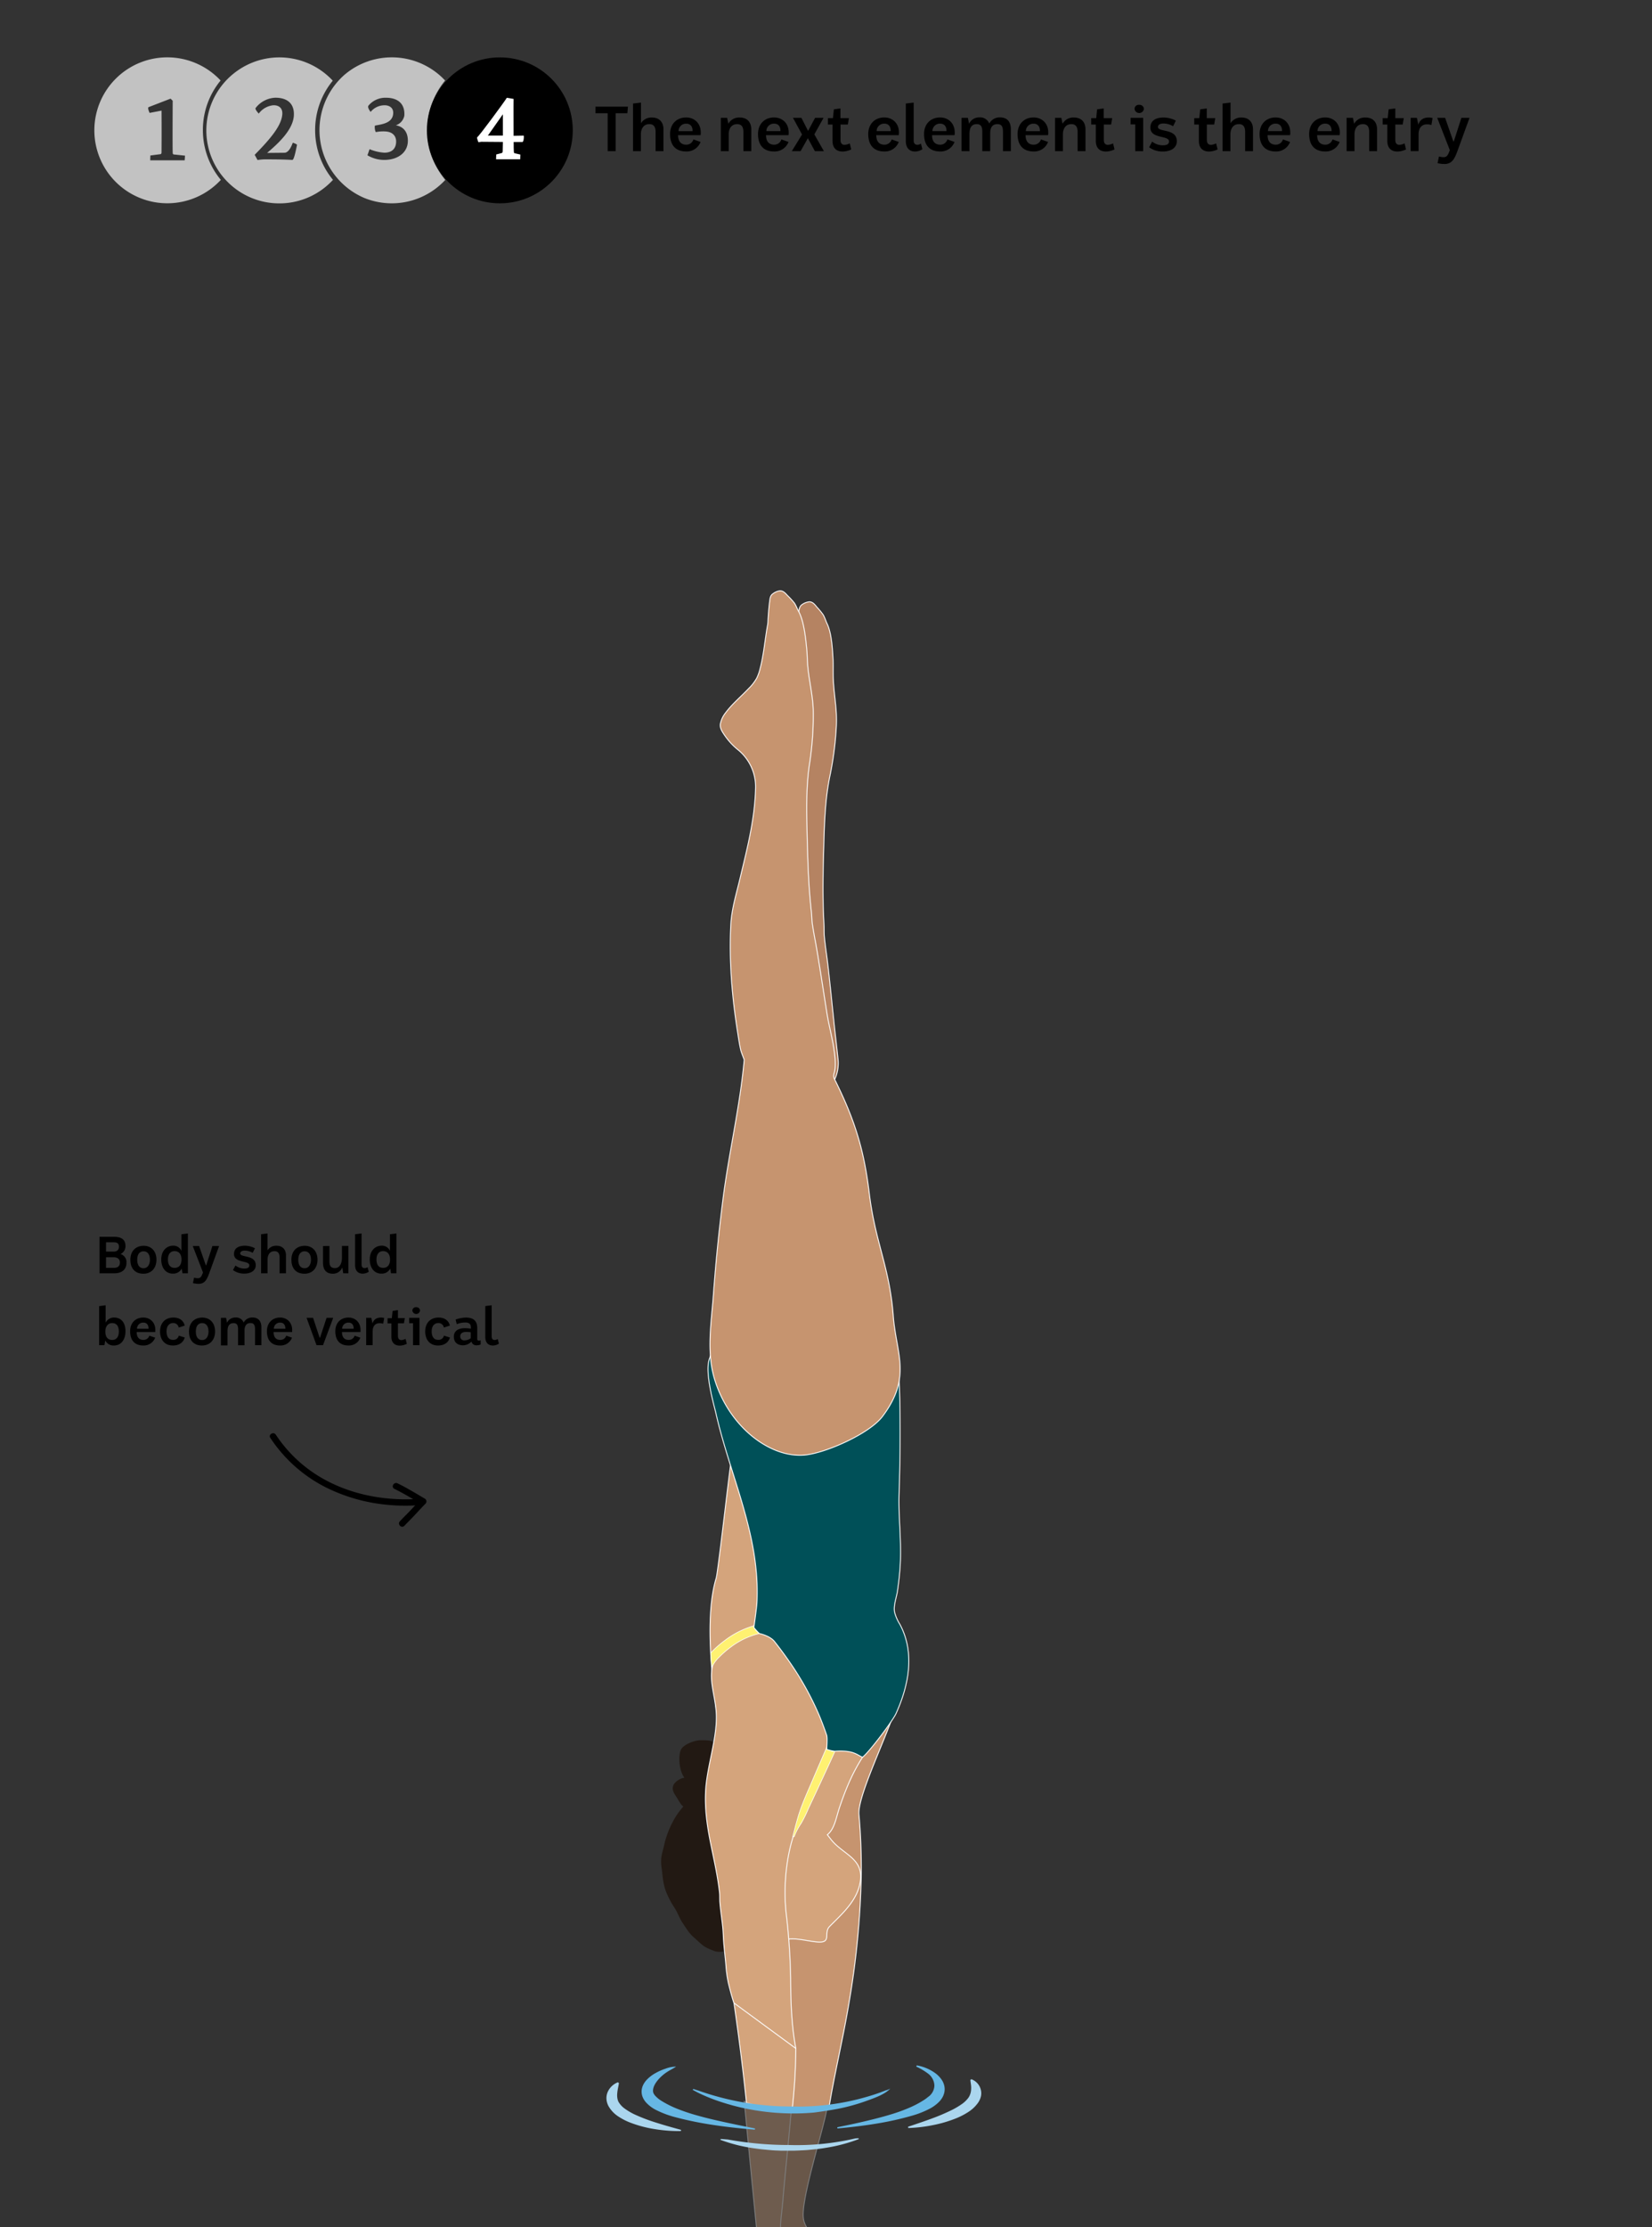 <svg id="Layer_1" data-name="Layer 1" xmlns="http://www.w3.org/2000/svg" viewBox="0 0 780 1051.14"><rect x="0" y="0" width="780" height="1051.14" fill="#333333" stroke="none"/><defs><style>.cls-1{fill:none;}.cls-2{fill:#c6946f;}.cls-2,.cls-3,.cls-4,.cls-6,.cls-7{stroke:#fff;stroke-miterlimit:10;}.cls-2,.cls-3,.cls-4,.cls-7{stroke-width:0.42px;}.cls-3{fill:#b58362;}.cls-4{fill:#d4a47c;}.cls-5{fill:#221913;}.cls-6{fill:#fff171;stroke-width:0.3px;}.cls-7{fill:#005058;}.cls-8{opacity:0.37;}.cls-10,.cls-9{fill:#fff;}.cls-9{opacity:0.7;}.cls-11{fill:#abd6ee;}.cls-12{fill:#66b7e4;}</style></defs><path class="cls-1" d="M704.54,106.85S665.23,127.37,740.88,136"/><path class="cls-2" d="M405.56,856.42c-.9-10,18.17-46.33,18.63-56.29L405,827.37c-1,.63-1.64,2-2.49,2.91a17.67,17.67,0,0,1-2.95,2.58,14.71,14.71,0,0,0-3.12,2.3c-1,1.06-1.67,2.35-2.56,3.49-3.54,4.57-5.74,10.13-7.73,15.57a70.75,70.75,0,0,0-2.79,7.65c-.83,3.49-1.14,7-1.66,10.59-.46,3.14-.56,6.36-.76,9.53a39.34,39.34,0,0,0,1.48,12c0,.16.09.37.13.59-.84-1.75-1.81-4.14-3.08-7.64a12.21,12.21,0,0,1-.14-8.66,14.43,14.43,0,0,0-1.5,1.64c-1.19,1.5-1.54,3.38-2.27,5.32-.56,1.51-1.89,2.63-1.65,4.39,3.93,28.57-13.31,46.79-10.36,82l2.53,17.38c.12,1.49.23,3.13.33,4.89,8.27.86,16.59,1.28,24.93,1.34,2.46-15.45,6.89-33.84,9.59-50.29a402.48,402.48,0,0,0,5.71-58.68c.05-3.08.05-6.17,0-9.25C406.52,870.19,406.18,863.29,405.56,856.42Z"/><path class="cls-3" d="M358.25,357.73a22.5,22.5,0,0,1,7.59,18.95c-1.18,14.82-5.45,28.18-9.59,42.18l-2.89,9.76c-.68,2.33-2.24,5.06-2.27,7.54-.09,6.79-1.36,16.43-1.5,23.22-.14,6.41,1.13,25.24,1.8,31.62.3,2.89.56,5.86,1.08,8.72.15.79,1.28,4.28,2.71,8.61,3.69,11.14,15.36,16.65,25.28,11.93l5.92-2.83c6.31-3,10.1-10.09,9.31-17.55-.5-4.73-1.06-9.47-1.58-14.2-.85-7.65-2.79-27.8-3.88-35.42-.39-2.73-.75-5.48-1-8.23-.18-2-.06-4-.18-5.95-.71-12.1-.45-24.22-.1-36.32.33-11.55.62-22.68,3-34a153.75,153.75,0,0,0,2.94-23.16c.41-7.53-1.11-14.54-1.44-22-.13-2.91,0-5.83-.09-8.74-.24-5-.65-12.92-2.81-17.42-.66-1.38-1.11-3-1.89-4.28a34,34,0,0,0-3-3.65c-.94-1.16-1.95-2.48-3.54-2.46a7,7,0,0,0-3.22,1.18c-1.38.81-1.52,2.07-1.83,3.77-.56,3.15-1,6.33-1.29,9.52a21.56,21.56,0,0,1-.45,2.29c-1.44,6.37-2.32,12.78-4.27,19.07a23.39,23.39,0,0,1-1.89,4.72,22.53,22.53,0,0,1-4.14,4.78c-3.76,3.59-8.18,6.86-11.51,10.93a12.17,12.17,0,0,0-2.6,4.78c-.52,1.88.41,3.59,1.35,5.15A31.77,31.77,0,0,0,358.25,357.73Z"/><path class="cls-4" d="M391.65,909.34c5.74-5.86,13.51-12.38,14.63-21.91,1.23-10.48-8.48-12.2-14-19.33L390.64,866c3.38-2.71,4.16-8.08,5.57-12.35,4.19-12.62,9.27-23.79,18.2-33.46a.31.31,0,0,0-.35-.49c-3.33,1.59-7.47,1.43-10.84,2.91-5.31,2.32.62-10.39-3-5.9-3.16,4-16.85,25-19.65,29.12-1.08-2.49-1.94-4.2-2.26-4.14-9.93,1.93-13.39,25.36-23,28.94-1.93.72-3.44,1-5.2,2.15s-3.33,2.18-5,3.23-2.88,2.83-4.08,4.52a53.17,53.17,0,0,0-3.21,5.1c-2.55,4.62-2.82,10.23-3,15.31s-.64,10.73,2,15.27c1.66,2.86,4.49,3,7.78,4.2,1.7.63,2.27,3.09,4,3,.68,0,1.48.14,2.13,0s1.54-.69,2.34-.88a17.06,17.06,0,0,0,4.38-1.24c1.41-.77,2.9-1.31,4.28-2.11a24.47,24.47,0,0,1,4.22-2c1.43-.52,3-1.21,4.54-1.61,4.92-1.28,10.84.73,15.83,1.07C392.82,917,388.77,912.28,391.65,909.34Z"/><path class="cls-5" d="M346.54,917.31c-4.37-6.75-2.69-12.46-3.28-20.6-1-13.17-3.15-25.48-.8-38.43a14.65,14.65,0,0,0,.37-4.11c-.4-3.84-4.08-6.81-7.92-7.19s-7.65,1.39-10.53,4c-5.52,4.92-9.37,13.15-10.9,20.33-.39,1.8-1,3.61-1.24,5.42a21.16,21.16,0,0,0,.26,5.67c.37,3.45.64,6.89,1.88,10.18a39.32,39.32,0,0,0,4,7.73c1.54,2.34,2.35,4.94,3.89,7.25s3,4.81,5.16,6.72c1.68,1.46,3.19,3,5,4.35a21.3,21.3,0,0,0,4.13,1.94c1.83.85,3.1.74,5.11.55,2.4-.23,8-.33,4.86-3.77"/><path class="cls-5" d="M340,826.81c-.87-1.33-1.7-3.42-2.88-4.44s-4.32-1-6-1c-2.8-.11-8.75,1.94-9.77,4.84-1.12,3.13-.56,8.43.91,11.41.84,1.7,4.18,7,6.55,4.71.18-2.43-3.68-3.07-5.52-3.2-1.69-.12-4.64,1.83-5.32,3.42-.94,2.22.33,3.94,1.46,5.68,1,1.57,1.9,3.54,3.44,4.64,1.39,1,3.93,2.28,5.66,2.27,1.12,0,5.38-1.8,6.07-3,.59-1,0-1.22-.46-2.06a4.35,4.35,0,0,1-.83-2.41c-.08-.71-.39-1.63,0-2.2a3.78,3.78,0,0,0,2-.52,2.25,2.25,0,0,0,1.19-1.62"/><path class="cls-4" d="M354.81,674.32c2.64,4.2-1.42,34.77.25,39.35.24.66.84,1.19,1.1,1.89.58,1.54,1,3.44,1.5,5a25.7,25.7,0,0,1,.73,7.62c-.15,4.94,1,9.84.73,14.7-.27,5.25,1.45,10.37.85,15.49-1.35,11.52-4.61,22.83-7.35,34.16-1.35,5.57-4,10.87-5.15,16.49-.7,3.41-1.81,6.43-2.78,9.73-.61,2.1-.21,6.72-2.14,8-2.16-.57-3.16-2.95-4.27-4.66-1.79-2.74,2.21-5.78,1.76-9.08-.41-3-1.79-5.16-2.11-8.13-.83-7.65-5.74-40.4.21-60,.93-3.06,6.95-57,7.73-60.11C347.45,678.51,358.12,679.58,354.81,674.32Z"/><path class="cls-4" d="M375.76,966.86c-2.09-11.1-2.39-22.15-2.46-33.42a303,303,0,0,0-2.11-30.39c-1.39-12.93,0-28.16,4.76-40.26,2.87-13.41,14.3-33.88,22.84-43.9.22-.26.44-.52.65-.79a5.65,5.65,0,0,0,.82-1.4c.46-1.19-2.74,8.35-3,7.09-2.44-13-13.35-25.73-21.2-35.94-3.94-5.13-12.79-20.33-20.17-19.7-5.37.46-15.05,8.44-17.58,13.16-5.17,9.63-.42,17.86-.09,28.16.35,11.17-4.49,24.63-5.07,35.79-.89,17.22,4.65,30.94,6.57,47.94.17,1.46.06,3,.16,4.48.39,5.26,1.42,10.51,1.62,15.75.18,4.59.79,9.17,1.21,13.74a59.59,59.59,0,0,0,1.23,9c.75,3,1.54,6.16,2.57,9.19"/><path class="cls-6" d="M394.19,826.58a8.58,8.58,0,0,1-1.24,0c-.57-.09-.46-.07-1.14-1.11a6.9,6.9,0,0,1-.85-2.22c-2.43,5.72-4.94,11.41-7.37,17.13s-5,11.2-6.75,17.09c-1.07,3.72-1.52,5.41-2.46,9.17,0-.06.56.28.59.22a30.32,30.32,0,0,1,3.26-6.2,60.09,60.09,0,0,0,3.42-6.92C382.73,851.47,394.35,826.65,394.19,826.58Z"/><path class="cls-6" d="M357.76,770.35a7.82,7.82,0,0,1-.94-1,3.76,3.76,0,0,1-.64-1.3,3.37,3.37,0,0,1-.09-.71,40.84,40.84,0,0,0-13.69,6.83,45.86,45.86,0,0,0-6.79,6c.05,1.11.1,2.22.14,3.33.06.57.12,1.14.19,1.72a.5.5,0,0,0,0,.12s0,.05,0,.08c.05.49.12,1,.18,1.46a16,16,0,0,1,3.4-4.69,45.3,45.3,0,0,1,5.6-4.85A36.11,36.11,0,0,1,358.58,771,10.56,10.56,0,0,1,357.76,770.35Z"/><path class="cls-4" d="M366,996.18c2.74.29,5.38-1.73,8.14-1.53a278.22,278.22,0,0,0,1.62-27.79l-29.22-21.47c1.2,8.27,4.14,28.93,6.12,49.54C357.48,995.58,361.21,995.3,366,996.18Z"/><path class="cls-7" d="M407.25,829.41c3.18-2.46,14.25-17.16,15.84-20.69,6-13.29,9-28.56,1.83-42a20.76,20.76,0,0,1-2.55-5.82c-.57-3.09.88-6.73,1.35-9.8q.93-6.15,1.31-12.36c.7-11.3-.9-22.47-.53-33.74q.72-21.69.35-43.4c-.23-13.8-.93-29-8.64-41l-2.36-1.13c-.27,1.31,0,2.74-.2,4.08-.21,1.57.24,3.09.06,4.67a141.61,141.61,0,0,1-4.57,23.27c-2.23,7.57-4.8,16-10.65,21.55a17.47,17.47,0,0,1-2.64,1.83c-3.3,2.1-5.64,4.74-9.47,6.22-10.83,4.2-23.12.76-31.57-6.77a65.23,65.23,0,0,1-9.65-11.19c-1.72-2.43-4.38-27.14-6.07-29.86,0,1.6-3.9,5.77-3.85,7.38-3,6.15,2,22.89,2.78,26.39,6.85,30.1,21.05,57.74,19.36,89.58-.11,2.12-1.29,10.75-1.46,11.53a22.55,22.55,0,0,0,2.66,2.88s4.89,1,7.07,3.72q4.2,5.31,8,10.92a141.43,141.43,0,0,1,13,23.63q2,4.79,3.68,9.73c.42,1.25,0,6.64,0,6.64a16.17,16.17,0,0,0,3.84.91C403,825.94,404.69,828.37,407.25,829.41Z"/><path class="cls-2" d="M421.77,621.13c-1.78-23.38-8.49-34.38-11.36-58.11-2.51-20.79-7-34.78-16.29-53.52a4.21,4.21,0,0,1-.51-1.48,4.84,4.84,0,0,1,.28-1.59c1.89-6.67-2.14-20.21-3.22-26.85C389.42,472,386.43,452,385,444.41c-.53-2.71-1-5.43-1.43-8.16-.28-2-.26-4-.48-5.93-1.35-12.05-1.71-24.17-2-36.27-.27-11.55-.56-22.68,1.22-34.08A152.19,152.19,0,0,0,384,336.68c0-7.54-1.86-14.46-2.58-21.92-.28-2.9-.25-5.82-.54-8.72-.5-5-1.33-12.87-3.71-17.26-.73-1.34-1.27-2.92-2.12-4.17a34,34,0,0,0-3.19-3.49c-1-1.11-2.09-2.37-3.67-2.26A6.81,6.81,0,0,0,365,280.2c-1.34.88-1.42,2.15-1.64,3.86-.4,3.17-.63,6.37-.79,9.57a19.63,19.63,0,0,1-.33,2.32c-1.11,6.43-1.65,12.88-3.27,19.26a22.77,22.77,0,0,1-1.65,4.81,21.93,21.93,0,0,1-3.88,5c-3.57,3.78-7.81,7.28-10.93,11.51a12.24,12.24,0,0,0-2.35,4.91c-.42,1.9.61,3.57,1.62,5.08a31.86,31.86,0,0,0,6.4,7.16,22.53,22.53,0,0,1,8.56,18.53c-.41,14.86-4,28.43-7.39,42.62-1.75,7.31-3.94,14.33-4.32,21.89-.85,16.89.59,33.73,3.22,50.41.45,2.87.86,5.82,1.53,8.65.12.5.73,2.14,1.58,4.38l0,.26c-2,22-7.21,43.63-10,65.53q-2.88,22.54-4.54,45.27c-.95,13-3.36,27,.58,39.83,3.74,12.27,11.56,23.05,21.49,29.61,6.28,4.15,13.48,6.66,20.57,6.16,9.79-.69,31-10,37.25-18.31C430.64,649.89,423.12,638.93,421.77,621.13Z"/><g class="cls-8"><path class="cls-2" d="M390.33,1075.63c-.2-.49-.49-.92-.66-1.42s-.46-1.1-.64-1.65a8,8,0,0,0-.81-1.87,7.45,7.45,0,0,1-.86-1.8c-1.13-3.43-1.49-7.77-2.88-11.36-1.69-4.36-4.72-6.28-5.19-10.84-1-9.33,9.79-42.48,11.19-51.65l.46-1.06,0-.2a60.58,60.58,0,0,1-17.05,2.55,58.8,58.8,0,0,1-7.43-.49c.53,12.4.72,28.07,1.48,35.86.19,6.73-2.24,15-1.22,23.77,1,8.37,5.4,17.43,5.46,19.22.29,9.31,0,18.82.76,28.08l.18,2.48c.08,1,.15,2,.23,3.08,0,.51.07,1,.11,1.52a2.14,2.14,0,0,1,0,.62,5.45,5.45,0,0,0,.08,1.07l.13.66a1.28,1.28,0,0,0,.21.46,4.73,4.73,0,0,0,.31.43c.2.18.49.12.74.09.64-.06.74-.46.87-.94a8,8,0,0,1-.09,1.29,12.67,12.67,0,0,0,.11,3,5.36,5.36,0,0,0,.72,2.5,1.35,1.35,0,0,0,1.13.61,1.23,1.23,0,0,0,1-.5,1.35,1.35,0,0,0,.34-1.21c0-.51.06-1,0-1.51,0,0,0,0,0-.06-1-1.07.26.23.46.25s.68-.31.95-.51a1.17,1.17,0,0,1,.57-.25,1.13,1.13,0,0,0,.72-.6,10,10,0,0,0,.66-3c.15-1.06.53-2.1.64-3.16,0-.39.08-.78.14-1.17s0-.52,0-.79c.09-.73.07-1.44.11-2.16a18.64,18.64,0,0,0,.08-2.24c0-.69,0-1.36-.05-2s.07-1.27.08-1.9a13.5,13.5,0,0,1,.25-2c.07-.39.11-.76.21-1.14a4.72,4.72,0,0,0,0-1.3,18.23,18.23,0,0,1,0-2.56c.08-1.17-.07-2.29.12-3.45.3-1.77.52-3.54.79-5.29,0-.2.09-.41.13-.6a2.77,2.77,0,0,1,.12-.6c.19,0,.27.11.42.18s.32.11.47.18a2.61,2.61,0,0,0,.72.27,4,4,0,0,0,1.62,0,3.78,3.78,0,0,0,.75-.38,1.44,1.44,0,0,0,.49-.39c.08-.12.11-.27.2-.4a6.26,6.26,0,0,0,1.26-2.16,6.57,6.57,0,0,0-.07-1.82A5.14,5.14,0,0,0,390.33,1075.63Z"/><path class="cls-4" d="M375.58,1079.44a67.08,67.08,0,0,0-2.28-13.86,16.6,16.6,0,0,0-2.34-4.91c-3.43-5.45-2.36-12-1.72-18,.45-4.15.74-8.33,1.14-12.49,1.07-11.12,2.18-22.23,3.17-33.36,0-.18,0-.35.05-.53a59.52,59.52,0,0,1-22.2-4.44c4.32,44.81,9.69,102.64,12.78,120.47l1,5.84c.1.53.18,1.06.28,1.6a2.37,2.37,0,0,1,0,.65,4.77,4.77,0,0,0,.19,1.13l.21.68a1.66,1.66,0,0,0,.26.47,3.76,3.76,0,0,0,.38.41c.22.18.52.08.79,0,.66-.14.72-.66.8-1.18a4.76,4.76,0,0,1,.06,1.46,13.09,13.09,0,0,0,.43,3.17,5.8,5.8,0,0,0,1,2.58,1.44,1.44,0,0,0,1.27.52,1.32,1.32,0,0,0,1-.64c.33-.45.66-.83.56-1.35s-.35-.78-.49-1.56a.92.92,0,0,0,.49.16c.38,0,.69-.4,1-.63a1.13,1.13,0,0,1,.58-.33,1.22,1.22,0,0,0,.7-.71,10.77,10.77,0,0,0,.38-3.3c.05-1.13.34-2.27.35-3.41,0-.41,0-.83,0-1.24s0-.56,0-.85c0-.77-.07-1.52-.1-2.29a21,21,0,0,0-.15-2.38c-.07-.46-.1-.91-.15-1.36.89-1,1.43-.72,2-1.87.15-.3.26-2.13.35-2.46a4.69,4.69,0,0,0,.09-.84,57.77,57.77,0,0,0-1.07-11.43C375.7,1088.6,375.85,1084.08,375.58,1079.44Z"/></g><path d="M127.67,678.73a68.37,68.37,0,0,0,25.22,22.81,81.79,81.79,0,0,0,30,8.72,88.41,88.41,0,0,0,16.43.06c1.91-.17,1.93-3.17,0-3-19.82,1.76-40.89-3.08-56.41-16a65,65,0,0,1-12.69-14.16c-1.06-1.6-3.66-.1-2.59,1.52Z"/><path d="M186.2,702.73c4.44,2.16,8.64,4.75,12.89,7.23l-.3-2.35c-1.75,1.78-3.41,3.63-5.13,5.43s-3.26,3.28-4.85,5c-1.33,1.41.79,3.53,2.12,2.12,1.59-1.68,3.25-3.28,4.85-5s3.38-3.66,5.13-5.44a1.52,1.52,0,0,0-.3-2.36c-4.26-2.48-8.46-5.07-12.89-7.23-1.73-.85-3.25,1.74-1.52,2.59Z"/><path d="M53.76,583.75c3.48,0,5.48,1.31,5.48,4.26a4,4,0,0,1-2.34,3.88A4,4,0,0,1,59.71,596c0,3-1.9,5-5.87,5H47V583.75Zm-3.69,7h3.52c1.58,0,2.57-.76,2.57-2.31s-.87-2.08-2.45-2.08H50.07Zm0,7.67h3.79c1.68,0,2.72-.79,2.76-2.47s-1.18-2.53-3-2.53H50.07Z"/><path d="M67.87,588c3.23,0,6,2.19,6,6.6,0,3.63-2.14,6.59-6.16,6.59-4.37,0-6.17-3-6.17-6.59C61.58,590.16,64.37,588,67.87,588Zm-3.08,6.6c0,2,.69,4,3,4,2.09,0,3-2,3-4,0-2.86-1.4-4-3-4S64.79,591.66,64.79,594.57Z"/><path d="M88.71,582.17V601H86.15l-.35-2.22a4.52,4.52,0,0,1-4.12,2.37c-3.47.05-5.54-2.84-5.54-6.64,0-4.63,3-6.55,5.52-6.55a4.09,4.09,0,0,1,4,2.44v-7.85ZM79.29,594.5c0,2.19.87,3.92,3.16,3.92s3.25-1.73,3.25-3.9c0-2.93-1.57-4-3.28-4S79.29,591.66,79.29,594.5Z"/><path d="M94,588.09l3.18,9.12h.2l2.91-9.12h3.16L98.7,601.21c-1.58,4.31-3.06,5.4-7.62,4.43l.55-2.58c2.9.71,3.3.05,4.21-2.49L91,588.09Z"/><path d="M111.18,597.31a6.73,6.73,0,0,0,4.2,1.43c1.47,0,2.34-.44,2.34-1.5,0-2.52-7.47-.84-7.23-5.58.1-2.31,1.8-3.69,5.23-3.69a10.55,10.55,0,0,1,4.66,1.2l-1.08,2.17a7.41,7.41,0,0,0-3.7-1.06c-1.21,0-2.22.4-2.17,1.41.15,2,7.32.47,7.32,5.45,0,2.66-2.39,4-5.45,4a8.86,8.86,0,0,1-5.3-1.68Z"/><path d="M126.3,582.17v8a4.82,4.82,0,0,1,4.24-2.19c3,0,4.49,1.94,4.49,4.61V601H132v-7.45c0-2-.74-3-2.41-3-2.35,0-3.26,1.9-3.26,4V601h-3.06V582.54Z"/><path d="M143.91,588c3.23,0,6,2.19,6,6.6,0,3.63-2.14,6.59-6.16,6.59-4.37,0-6.17-3-6.17-6.59C137.62,590.16,140.41,588,143.91,588Zm-3.08,6.6c0,2,.69,4,3,4,2.09,0,3-2,3-4,0-2.86-1.41-4-3-4S140.83,591.66,140.83,594.57Z"/><path d="M155.55,588.09v7.45c0,2,.79,3,2.59,3,2.35,0,3.31-2.42,3.31-4.86v-5.62h3.05V601h-2.44l-.44-2.81a4.71,4.71,0,0,1-4.46,3c-3.16,0-4.66-1.95-4.66-5.2v-7.87Z"/><path d="M170.72,582.17v14.62c0,1.38.62,1.75,1.53,1.75a2.33,2.33,0,0,0,1.28-.47l.57,2.2a5.35,5.35,0,0,1-2.79.89c-2.56,0-3.65-1.73-3.65-4.07V582.54Z"/><path d="M187.17,582.17V601h-2.56l-.35-2.22a4.52,4.52,0,0,1-4.12,2.37c-3.47.05-5.55-2.84-5.55-6.64,0-4.63,3-6.55,5.53-6.55a4.1,4.1,0,0,1,4,2.44v-7.85Zm-9.42,12.33c0,2.19.86,3.92,3.16,3.92s3.25-1.73,3.25-3.9c0-2.93-1.58-4-3.28-4S177.75,591.66,177.75,594.5Z"/><path d="M49.87,616.08v8.22a4.4,4.4,0,0,1,4.31-2.42c2.44.07,5.06,1.73,5.06,6.48,0,3.9-2,6.71-5.45,6.71a4.28,4.28,0,0,1-4.07-2.37l-.42,2.22H46.81V616.48Zm-.13,12.36c0,2.22.82,4,3.26,4,2,0,3.11-1.5,3.11-4,0-3-1.51-3.95-3.13-3.95C51.2,624.44,49.74,625.85,49.74,628.44Z"/><path d="M73.27,631.37a5.76,5.76,0,0,1-5.57,3.7c-4.34,0-6.26-2.71-6.26-6.76s2.71-6.53,6.43-6.43c3,.07,5.75,2.34,5.45,6.46l0,.39H64.54c0,2.2.94,3.7,3.18,3.7a2.87,2.87,0,0,0,2.79-2Zm-3.13-4.21c0-2-1-2.94-2.54-2.89a2.88,2.88,0,0,0-2.91,2.89Z"/><path d="M87.26,631.3c-.84,2.64-3,3.77-5.62,3.77-4.25,0-6.07-3.16-6.07-6.61,0-4.21,2.61-6.51,6.14-6.58,3.11-.07,5,1.53,5.5,3.8l-2.84.91a2.54,2.54,0,0,0-2.61-2.12c-1.78,0-3.13,1.31-3.13,3.94,0,2.1.79,4,3.08,4a2.6,2.6,0,0,0,2.71-2Z"/><path d="M95.55,621.88c3.23,0,6,2.19,6,6.61,0,3.62-2.15,6.58-6.17,6.58-4.36,0-6.16-3-6.16-6.58C89.26,624.07,92,621.88,95.55,621.88Zm-3.09,6.61c0,2,.69,4,3,4,2.1,0,3-2,3-4,0-2.86-1.4-4-3-4C93.84,624.47,92.46,625.58,92.46,628.49Z"/><path d="M106.74,622l.45,2.3a4.33,4.33,0,0,1,4-2.45,3.77,3.77,0,0,1,3.85,2.4,4.55,4.55,0,0,1,4.17-2.4c3,0,4.21,2,4.21,4.64v8.43h-3v-7.44c0-2-.47-3-2.15-3-2.22,0-2.81,1.68-2.81,3.58v6.9h-3.06v-7.44c0-2-.47-3-2.14-3-2.37,0-2.84,1.9-2.84,4v6.51H104.3V622Z"/><path d="M137.87,631.37a5.77,5.77,0,0,1-5.58,3.7c-4.33,0-6.26-2.71-6.26-6.76s2.71-6.53,6.44-6.43c3,.07,5.74,2.34,5.45,6.46l0,.39h-8.73c0,2.2.94,3.7,3.18,3.7a2.89,2.89,0,0,0,2.79-2Zm-3.13-4.21c0-2-1-2.94-2.54-2.89a2.87,2.87,0,0,0-2.91,2.89Z"/><path d="M147.81,622l3.11,9.37h.19L154.2,622h3.13l-4.81,12.92h-3.08L144.75,622Z"/><path d="M170.15,631.37a5.76,5.76,0,0,1-5.57,3.7c-4.34,0-6.26-2.71-6.26-6.76s2.71-6.53,6.43-6.43c3,.07,5.75,2.34,5.45,6.46l0,.39h-8.73c0,2.2.94,3.7,3.18,3.7a2.87,2.87,0,0,0,2.79-2ZM167,627.16c0-2-1-2.94-2.54-2.89a2.88,2.88,0,0,0-2.91,2.89Z"/><path d="M175.31,622l.57,2.67c.59-2,2.09-2.84,4.19-2.79a4.85,4.85,0,0,1,1.33.22l-.47,2.69a5.48,5.48,0,0,0-1.85-.25c-2.27.08-3.13,1.83-3.13,3.9v6.48h-3.06V622Z"/><path d="M187.89,618.35v3.78h3.25l-.42,2.46h-2.83v5.92c0,1.4.64,2,1.67,2a5.64,5.64,0,0,0,1.95-.57l.57,2.34a7.94,7.94,0,0,1-3.28.84c-3,0-4-2-4-4.14v-6.34H183v-2.46H185l.37-3.43Z"/><path d="M198.05,622v12.92H195V624.54h-1.8V622Zm-1.55-5a1.65,1.65,0,0,1,1.82,1.56,1.82,1.82,0,0,1-3.62,0A1.59,1.59,0,0,1,196.5,617Z"/><path d="M212.45,631.3c-.84,2.64-3,3.77-5.62,3.77-4.24,0-6.07-3.16-6.07-6.61,0-4.21,2.62-6.51,6.14-6.58,3.11-.07,5,1.53,5.5,3.8l-2.83.91a2.55,2.55,0,0,0-2.62-2.12c-1.77,0-3.13,1.31-3.13,3.94,0,2.1.79,4,3.08,4a2.61,2.61,0,0,0,2.72-2Z"/><path d="M215.12,622.82a15.36,15.36,0,0,1,4.88-.94c3.9,0,5.33,1.92,5.33,4.93V632a.65.65,0,0,0,.61.74,2.41,2.41,0,0,0,1-.15v2a5,5,0,0,1-2,.39,2.34,2.34,0,0,1-2.35-1.75,5.62,5.62,0,0,1-3.89,1.75c-2.52,0-4.39-1.28-4.42-4s2-4.09,5.26-4.09a21.68,21.68,0,0,1,2.78.24v-.76c0-1.41-.88-2.17-2.66-2.15a10.39,10.39,0,0,0-4,.79Zm7.15,6a13.13,13.13,0,0,0-2.52-.15c-1.48.07-2.41.76-2.44,2.07a1.82,1.82,0,0,0,2.1,1.9,5.09,5.09,0,0,0,2.86-1Z"/><path d="M232.14,616.08v14.63c0,1.38.61,1.75,1.52,1.75A2.46,2.46,0,0,0,235,632l.56,2.19a5.31,5.31,0,0,1-2.78.89c-2.57,0-3.65-1.72-3.65-4.07V616.45Z"/><path class="cls-9" d="M148.79,61.4a36.73,36.73,0,0,1,8.33-23.32,34.4,34.4,0,0,0-45.48-4.38A34.43,34.43,0,0,0,131.9,96a34.33,34.33,0,0,0,25.32-11.11A36.76,36.76,0,0,1,148.79,61.4ZM138,75.49s-3.7-.27-11.47-.27a25.63,25.63,0,0,0-4.93.31l-1.35-2.46c7.78-7.9,12.4-13.63,13-18.71.47-3.66-2-4.82-4.35-4.66a9.73,9.73,0,0,0-6.73,3.92c-.2-.23-1.93-2.07-1.47-2.65A12.43,12.43,0,0,1,130,46.12c5.89,0,9.09,3,8.74,8.51-.46,7-8,13.59-12.63,17.55l8.32-.08c1.77-.15,3-2.54,3.81-4.73,0,0,1.73.5,2,1C139.58,71.53,138.81,75.49,138,75.49Z"/><path class="cls-9" d="M95.79,61.4A36.74,36.74,0,0,1,104.16,38a34.44,34.44,0,1,0,.11,46.9A36.78,36.78,0,0,1,95.79,61.4ZM87.2,75.66H70.92L71,73.39l4.46-.58c.58,0,.81-.23.81-1,.08-10.05,0-19.6,0-19.6l-5.62,1.08c-.19-.31-1.12-2.46-.46-2.73l10.35-4,1,1s-.12,20.87,0,24.37c0,.77.19,1,.73,1l5.08.54Z"/><path class="cls-9" d="M201.79,61.4A36.74,36.74,0,0,1,210.16,38a34.43,34.43,0,0,0-47.76-2.48A34.8,34.8,0,0,0,172,93.43a34.41,34.41,0,0,0,38.24-8.51A36.78,36.78,0,0,1,201.79,61.4ZM181.35,75.49a15.64,15.64,0,0,1-7.86-2.19l1-2.89a21.48,21.48,0,0,0,7,1.66c3.35,0,5.51-1.74,5.55-5.24,0-2.46-1.43-4.35-4.47-4.74a17.82,17.82,0,0,0-5,.24c-.5.11-.89-3-.42-3.08,3-.54,7.62-1.08,8.39-4.89.73-3.62-2-4.82-4.35-4.66A8.43,8.43,0,0,0,175,52.82c-.2-.23-1.7-2.12-1-3a10.43,10.43,0,0,1,8.16-3.69c5.89,0,9.12,3,8.74,8.51a6,6,0,0,1-4,4.5c3.47.62,5.47,2.93,5.66,6.7C192.9,71.83,188,75.49,181.35,75.49Z"/><circle cx="236" cy="61.53" r="34.44"/><path class="cls-10" d="M237.43,67l-10.13-.08c-.11,0-1.42.2-1.42.2S225,65,225.3,64.79c.89-.46,12.94-16.86,14-18.63l3.2.53c-.08,3.93,0,11.36,0,17.41l4.7-.08c.34,0,.07,3-.54,3h-4.12c0,2.27,0,3.46.07,4.39,0,.77.2,1,.74,1l2.34.54-.07,2.23h-11.4l.08-2.27,2.23-.58c.58-.15.81-.23.81-1C237.39,69.72,237.39,68.68,237.43,67Zm-7.12-3h7.12c0-7,0-10.05,0-10.05S230.31,64.06,230.31,64.06Z"/><path d="M296.49,50.34l-.27,3.12h-5.55V71.34h-3.75V53.46h-5.76V50.34Z"/><path d="M302.64,48.42v9.72a5.86,5.86,0,0,1,5.16-2.67c3.69,0,5.46,2.37,5.46,5.61V71.34h-3.72V62.28c0-2.4-.9-3.69-2.94-3.69-2.85,0-4,2.31-4,4.83v7.92h-3.72V48.87Z"/><path d="M330.78,67a7,7,0,0,1-6.78,4.5c-5.28,0-7.62-3.3-7.62-8.22s3.3-7.95,7.83-7.83c3.69.09,7,2.85,6.63,7.86l-.06.48H320.16c0,2.67,1.14,4.5,3.87,4.5a3.5,3.5,0,0,0,3.39-2.49ZM327,61.89c.06-2.43-1.26-3.57-3.09-3.51a3.5,3.5,0,0,0-3.54,3.51Z"/><path d="M343.32,55.62l.57,2.79a5.8,5.8,0,0,1,5.37-2.94c3.69,0,5.46,2.37,5.46,5.61V71.34H351V62.28c0-2.4-.9-3.69-2.94-3.69-2.85,0-4,2.31-4,4.83v7.92h-3.72V55.62Z"/><path d="M372.3,67a7,7,0,0,1-6.78,4.5c-5.28,0-7.62-3.3-7.62-8.22s3.3-7.95,7.83-7.83c3.69.09,7,2.85,6.63,7.86l-.06.48H361.68c0,2.67,1.14,4.5,3.87,4.5a3.5,3.5,0,0,0,3.39-2.49Zm-3.81-5.13c.06-2.43-1.26-3.57-3.09-3.51a3.5,3.5,0,0,0-3.54,3.51Z"/><path d="M378.39,55.62l3.15,6.18,3.3-6.18h4l-4.35,7.8L389,71.34h-4.26l-3.3-6.12L378,71.34h-4.14l4.83-7.86-4.29-7.86Z"/><path d="M396.81,51.18v4.59h4l-.51,3h-3.45V66c0,1.71.78,2.37,2,2.37a6.83,6.83,0,0,0,2.37-.69l.69,2.85a9.82,9.82,0,0,1-4,1c-3.69,0-4.83-2.46-4.83-5V58.77H390.9v-3h2.37l.45-4.17Z"/><path d="M424.35,67a7,7,0,0,1-6.78,4.5c-5.28,0-7.62-3.3-7.62-8.22s3.3-7.95,7.83-7.83c3.69.09,7,2.85,6.63,7.86l-.06.48H413.73c0,2.67,1.14,4.5,3.87,4.5A3.5,3.5,0,0,0,421,65.82Zm-3.81-5.13c.06-2.43-1.26-3.57-3.09-3.51a3.5,3.5,0,0,0-3.54,3.51Z"/><path d="M431.4,48.42V66.21c0,1.68.75,2.13,1.86,2.13a2.93,2.93,0,0,0,1.56-.57l.69,2.67a6.47,6.47,0,0,1-3.39,1.08c-3.12,0-4.44-2.1-4.44-5V48.87Z"/><path d="M450.69,67a7,7,0,0,1-6.78,4.5c-5.28,0-7.62-3.3-7.62-8.22s3.3-7.95,7.83-7.83c3.69.09,7,2.85,6.63,7.86l-.06.48H440.07c0,2.67,1.14,4.5,3.87,4.5a3.5,3.5,0,0,0,3.39-2.49Zm-3.81-5.13c.06-2.43-1.26-3.57-3.09-3.51a3.5,3.5,0,0,0-3.54,3.51Z"/><path d="M457,55.62l.54,2.79a5.25,5.25,0,0,1,4.86-3,4.58,4.58,0,0,1,4.68,2.91,5.53,5.53,0,0,1,5.07-2.91c3.69,0,5.13,2.4,5.13,5.64V71.34h-3.72V62.28c0-2.4-.57-3.69-2.61-3.69-2.7,0-3.42,2-3.42,4.35v8.4H463.8V62.28c0-2.4-.57-3.69-2.61-3.69-2.88,0-3.45,2.31-3.45,4.83v7.92H454V55.62Z"/><path d="M494.85,67a7,7,0,0,1-6.78,4.5c-5.28,0-7.62-3.3-7.62-8.22s3.3-7.95,7.83-7.83c3.69.09,7,2.85,6.63,7.86l-.06.48H484.23c0,2.67,1.14,4.5,3.87,4.5a3.5,3.5,0,0,0,3.39-2.49ZM491,61.89c.06-2.43-1.26-3.57-3.09-3.51a3.5,3.5,0,0,0-3.54,3.51Z"/><path d="M501.12,55.62l.57,2.79a5.8,5.8,0,0,1,5.37-2.94c3.69,0,5.46,2.37,5.46,5.61V71.34H508.8V62.28c0-2.4-.9-3.69-2.94-3.69-2.85,0-4,2.31-4,4.83v7.92h-3.72V55.62Z"/><path d="M521.13,51.18v4.59h4l-.51,3h-3.45V66c0,1.71.78,2.37,2,2.37a6.83,6.83,0,0,0,2.37-.69l.69,2.85a9.82,9.82,0,0,1-4,1c-3.69,0-4.83-2.46-4.83-5V58.77h-2.19v-3h2.37L518,51.6Z"/><path d="M539.76,55.62V71.34H536V58.71h-2.19V55.62Zm-1.89-6.12a2,2,0,0,1,2.22,1.89,2.22,2.22,0,0,1-4.41,0A1.93,1.93,0,0,1,537.87,49.5Z"/><path d="M544,66.84a8.15,8.15,0,0,0,5.1,1.74c1.8,0,2.85-.54,2.85-1.83,0-3.06-9.09-1-8.79-6.78.12-2.82,2.19-4.5,6.36-4.5a12.78,12.78,0,0,1,5.67,1.47l-1.32,2.64a8.9,8.9,0,0,0-4.5-1.29c-1.47,0-2.7.48-2.64,1.71.18,2.49,8.91.57,8.91,6.63,0,3.24-2.91,4.92-6.63,4.89a10.76,10.76,0,0,1-6.45-2Z"/><path d="M569.79,51.18v4.59h4l-.51,3h-3.45V66c0,1.71.78,2.37,2,2.37a6.83,6.83,0,0,0,2.37-.69l.69,2.85a9.82,9.82,0,0,1-4,1c-3.69,0-4.83-2.46-4.83-5V58.77h-2.19v-3h2.37l.45-4.17Z"/><path d="M581,48.42v9.72a5.86,5.86,0,0,1,5.16-2.67c3.69,0,5.46,2.37,5.46,5.61V71.34h-3.72V62.28c0-2.4-.9-3.69-2.94-3.69-2.85,0-4,2.31-4,4.83v7.92h-3.72V48.87Z"/><path d="M609.12,67a7,7,0,0,1-6.78,4.5c-5.28,0-7.62-3.3-7.62-8.22s3.3-7.95,7.83-7.83c3.69.09,7,2.85,6.63,7.86l-.06.48H598.5c0,2.67,1.14,4.5,3.87,4.5a3.5,3.5,0,0,0,3.39-2.49Zm-3.81-5.13c.06-2.43-1.26-3.57-3.09-3.51a3.5,3.5,0,0,0-3.54,3.51Z"/><path d="M632.52,67a7,7,0,0,1-6.78,4.5c-5.28,0-7.62-3.3-7.62-8.22s3.3-7.95,7.83-7.83c3.69.09,7,2.85,6.63,7.86l-.06.48H621.9c0,2.67,1.14,4.5,3.87,4.5a3.5,3.5,0,0,0,3.39-2.49Zm-3.81-5.13c.06-2.43-1.26-3.57-3.09-3.51a3.5,3.5,0,0,0-3.54,3.51Z"/><path d="M638.79,55.62l.57,2.79a5.8,5.8,0,0,1,5.37-2.94c3.69,0,5.46,2.37,5.46,5.61V71.34h-3.72V62.28c0-2.4-.9-3.69-2.94-3.69-2.85,0-4,2.31-4,4.83v7.92h-3.72V55.62Z"/><path d="M658.8,51.18v4.59h4l-.51,3H658.8V66c0,1.71.78,2.37,2,2.37a6.83,6.83,0,0,0,2.37-.69l.69,2.85a9.82,9.82,0,0,1-4,1c-3.69,0-4.83-2.46-4.83-5V58.77h-2.19v-3h2.37l.45-4.17Z"/><path d="M669,55.62l.69,3.24c.72-2.4,2.55-3.45,5.1-3.39a6.19,6.19,0,0,1,1.62.27L675.84,59a6.48,6.48,0,0,0-2.25-.3c-2.76.09-3.81,2.22-3.81,4.74v7.89h-3.72V55.62Z"/><path d="M682.32,55.62l3.87,11.1h.24L690,55.62h3.84l-5.82,16c-1.92,5.25-3.72,6.57-9.27,5.4l.66-3.15c3.54.87,4,.06,5.13-3L678.6,55.62Z"/><path class="cls-11" d="M428.75,1003.81c3.62-1.21,7.2-2.41,10.71-3.7a96.75,96.75,0,0,0,10.11-4.28,36.44,36.44,0,0,0,4.46-2.65,13.25,13.25,0,0,0,3.28-3.16,7,7,0,0,0,.81-1.68,7.42,7.42,0,0,0,.37-1.76,10.77,10.77,0,0,0,0-2.18c-.08-.81-.24-1.67-.34-2.69l.5-.34a7.34,7.34,0,0,1,2.69,1.77A7,7,0,0,1,463,986a6.75,6.75,0,0,1,.15,3.46,8.92,8.92,0,0,1-1.44,3.14,16.65,16.65,0,0,1-4.67,4.34,33.37,33.37,0,0,1-5.36,2.79,60,60,0,0,1-11.26,3.33,68.16,68.16,0,0,1-11.57,1.35Z"/><path class="cls-11" d="M321.46,1005.85a70.23,70.23,0,0,1-12-.87,57,57,0,0,1-11.81-3.09A29.36,29.36,0,0,1,292,999a14.16,14.16,0,0,1-4.66-4.87,8.19,8.19,0,0,1-1-3.46,7.19,7.19,0,0,1,.66-3.43,8.66,8.66,0,0,1,4.73-4.41l.5.35c-.13,1-.36,1.93-.51,2.79a20.61,20.61,0,0,0-.31,2.35,8.27,8.27,0,0,0,.09,2,5.58,5.58,0,0,0,.55,1.77,10.35,10.35,0,0,0,3.06,3.26,29.32,29.32,0,0,0,4.57,2.67,83.51,83.51,0,0,0,10.61,4c3.69,1.18,7.47,2.22,11.28,3.26Z"/><path class="cls-11" d="M403.88,1009.31a121.15,121.15,0,0,1-31.25,3.12,161.61,161.61,0,0,1-28.95-2.6l-3.35-.25-.23.39a73.86,73.86,0,0,0,15.88,4c1.39.18,2.78.4,4.18.53s2.82.27,4.23.39,2.83.14,4.25.21c.71,0,1.42,0,2.13,0H375l2.14-.08c1.42-.08,2.84-.12,4.25-.24,2.82-.28,5.64-.52,8.39-1a77.06,77.06,0,0,0,15.76-4.16l-.21-.39C404.87,1009.23,404.37,1009.27,403.88,1009.31Z"/><path class="cls-12" d="M338,1000.72c-3.06-.7-6.09-1.46-9.08-2.31a91.76,91.76,0,0,1-8.76-2.92,48.1,48.1,0,0,1-7.87-3.91,13.8,13.8,0,0,1-2.91-2.38,4.93,4.93,0,0,1-.81-1.19,2.78,2.78,0,0,1-.25-1.1c-.07-3.32,3.77-7.08,6.49-8.85,1.42-.94,3-1.67,4.41-2.63a14.16,14.16,0,0,0-5.07,1,25.29,25.29,0,0,0-4.55,2,17,17,0,0,0-4.13,3.11,9.69,9.69,0,0,0-1.66,2.28,7.37,7.37,0,0,0-.86,3,7,7,0,0,0,.56,3.15,9,9,0,0,0,1.65,2.51,16.61,16.61,0,0,0,4.28,3.25,45.37,45.37,0,0,0,9.26,3.53,165,165,0,0,0,18.79,3.81c6.29.94,12.6,1.6,18.91,2.12l.09-.57C350.31,1003.36,344.12,1002.14,338,1000.72Z"/><path class="cls-12" d="M445.87,984.56a8.27,8.27,0,0,0-1-2.54,12.46,12.46,0,0,0-3.42-3.61,20.79,20.79,0,0,0-8.58-3.56l-.27.52.09.09a30.57,30.57,0,0,1,5.59,3.33,7.43,7.43,0,0,1,2.9,5.54,6.73,6.73,0,0,1-3,5.43,19.12,19.12,0,0,1-1.84,1.37,46.88,46.88,0,0,1-7.26,3.82,79.39,79.39,0,0,1-8.1,2.93c-2.77.86-5.59,1.62-8.43,2.33-5.68,1.44-11.45,2.67-17.24,3.84l.1.57c5.91-.54,11.81-1.21,17.68-2.17a145,145,0,0,0,17.55-3.87,43.58,43.58,0,0,0,8.61-3.44,18.25,18.25,0,0,0,4-2.95,10.78,10.78,0,0,0,1.65-2.1,8.45,8.45,0,0,0,1-2.64A7.39,7.39,0,0,0,445.87,984.56Z"/><path class="cls-12" d="M373.76,994.24a129.93,129.93,0,0,1-43.88-7.46c-.85-.26-1.69-.53-2.53-.81l-.29.41a51.92,51.92,0,0,0,5.22,2.62c1.79.8,3.63,1.52,5.5,2.2s3.77,1.28,5.69,1.86c1,.27,1.93.57,2.91.82s1.95.51,2.94.73a111.81,111.81,0,0,0,24.37,2.92,104.91,104.91,0,0,0,10.64-.42c2.93-.36,8.44-1.21,11.31-1.77a91.19,91.19,0,0,0,13.84-3.87c3.93-1.43,8.28-2.94,10.89-5.69a8.41,8.41,0,0,1-2.18.87c-.86.34-1.73.66-2.61,1-1.69.6-3.4,1.17-5.14,1.69q-5.2,1.57-10.63,2.67a117.89,117.89,0,0,1-22.41,2.29C376.18,994.29,375,994.28,373.76,994.24Z"/></svg>
